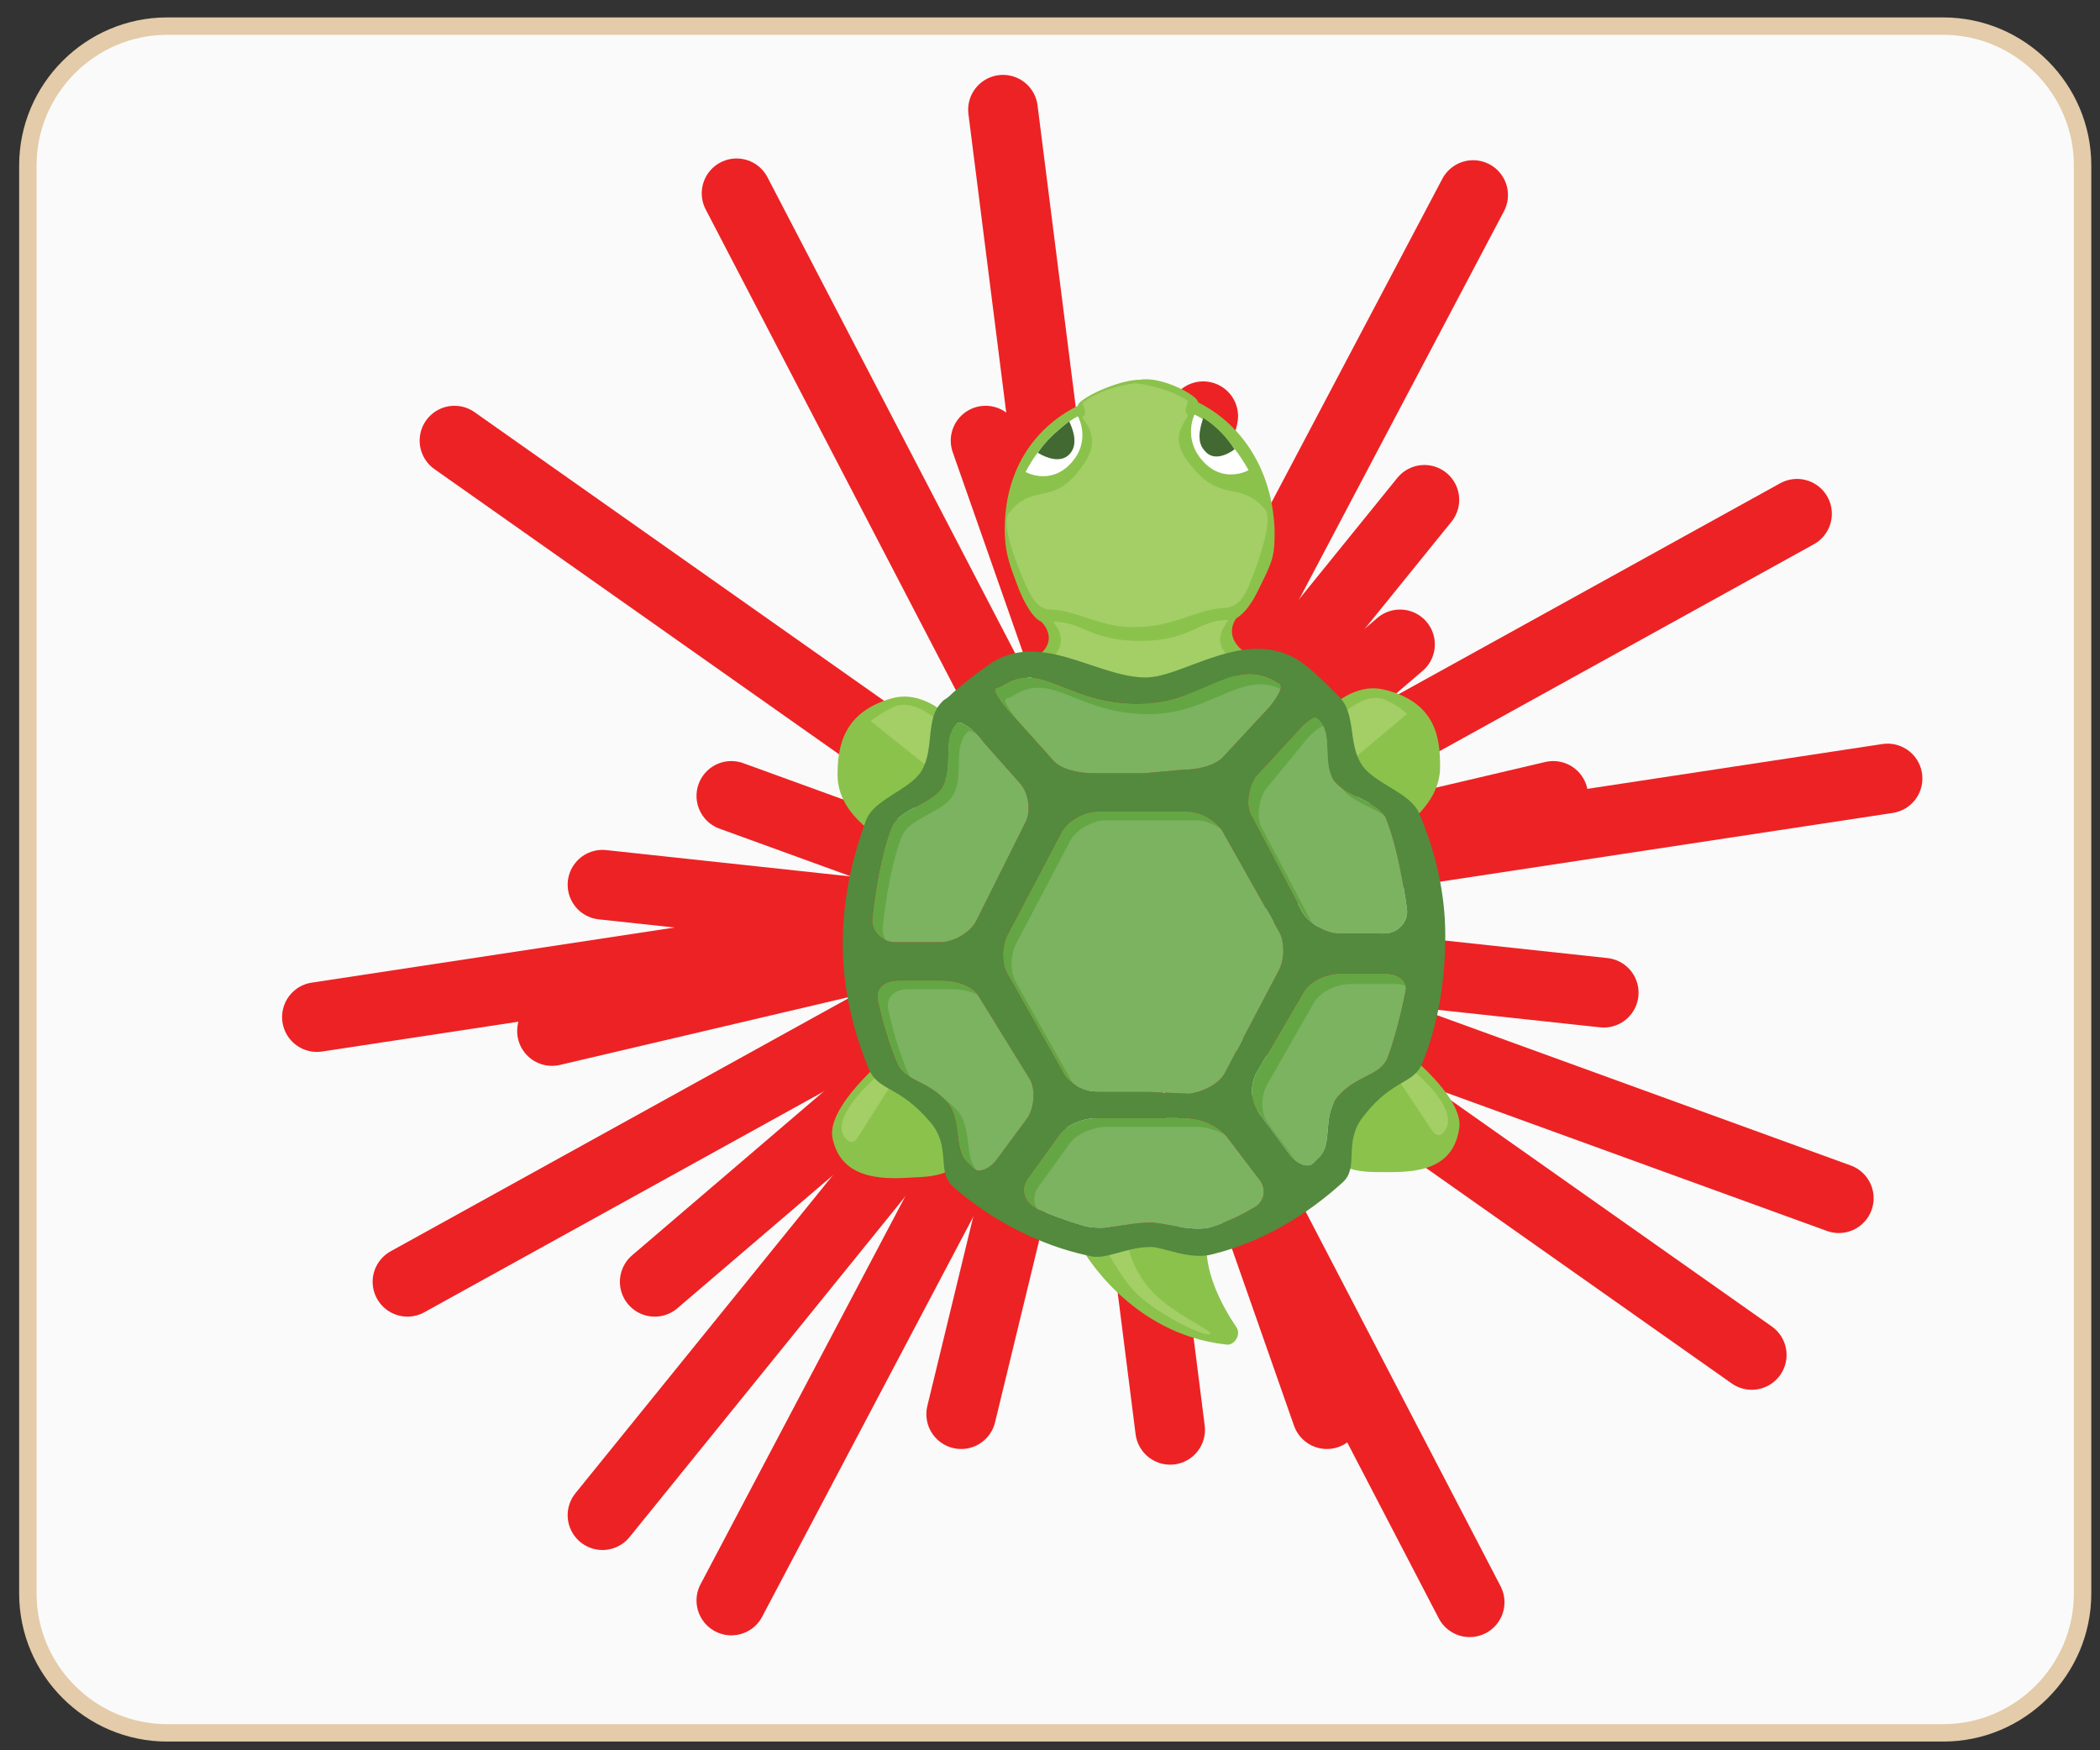 <?xml version="1.0" encoding="utf-8"?>
<!-- Generator: Adobe Illustrator 19.0.1, SVG Export Plug-In . SVG Version: 6.00 Build 0)  -->
<svg version="1.1" id="Layer_1" xmlns="http://www.w3.org/2000/svg" xmlns:xlink="http://www.w3.org/1999/xlink" x="0px" y="0px"
	 width="120.6px" height="100.5px" viewBox="-247.6 345.5 120.6 100.5" style="enable-background:new -247.6 345.5 120.6 100.5;"
	 xml:space="preserve">
<rect x="-247.6" y="345.5" width="120.6" height="100.5" fill="#333333" stroke="none"/>
<style type="text/css">
	.st0{fill:#FAFAFA;stroke:#E4CBA9;stroke-linecap:round;stroke-linejoin:round;stroke-miterlimit:10;}
	.st1{fill:none;stroke:#ED2224;stroke-width:4;stroke-linecap:round;stroke-linejoin:round;stroke-miterlimit:10;}
	.st2{fill:#8BC24C;}
	.st3{fill:#A3CF66;}
	.st4{fill:#64A644;}
	.st5{opacity:0.15;}
	.st6{fill:#FFFFFF;}
	.st7{fill:#538A3E;}
	.st8{fill:#426932;}
</style>
<g>
	<path class="st0" d="M-136,347c4.4,0,8,3.6,8,8v82c0,4.4-3.6,8-8,8h-102c-4.4,0-8-3.6-8-8v-82c0-4.4,3.6-8,8-8H-136L-136,347z"/>
	<line class="st1" x1="-190" y1="351.8" x2="-180.4" y2="427.6"/>
	<line class="st1" x1="-163" y1="356.7" x2="-205.6" y2="437.4"/>
	<line class="st1" x1="-167.2" y1="382.5" x2="-210" y2="419.1"/>
	<line class="st1" x1="-165.8" y1="374.2" x2="-213" y2="432.5"/>
	<line class="st1" x1="-144.4" y1="375" x2="-224.2" y2="419.1"/>
	<line class="st1" x1="-139.2" y1="390.2" x2="-229.4" y2="403.9"/>
	<line class="st1" x1="-213" y1="396.3" x2="-155.5" y2="402.5"/>
	<line class="st1" x1="-142" y1="414.3" x2="-205.6" y2="391.2"/>
	<line class="st1" x1="-147" y1="423.3" x2="-221.5" y2="370.8"/>
	<line class="st1" x1="-205.3" y1="356.6" x2="-163.2" y2="437.5"/>
	<line class="st1" x1="-171.4" y1="426.7" x2="-191" y2="370.8"/>
	<line class="st1" x1="-178.5" y1="369.4" x2="-192.4" y2="426.7"/>
	<line class="st1" x1="-158.4" y1="391.2" x2="-215.9" y2="404.7"/>
	<g id="Layer_3_2_">
		<g>
			<path class="st2" d="M-178.8,368.6L-178.8,368.6c2.6,1.3,4.3,4,4.4,7.4c0,1.5-0.1,1.7-1,3.5c0,0-0.5,1.1-1.2,1.5l0,0l0,0
				c0,0-0.9,1.1,0.7,2.1c1.3,0.8-3.8,2.6-6,2.8c-2.2-0.2-7.5-1.8-6.3-2.6c1.6-1,0.4-2.1,0.4-2.1l0,0c-0.7-0.3-1.3-1.9-1.3-1.9
				c-0.4-1.1-0.8-1.9-0.8-3.4c0-3.3,1.6-5.8,4.2-7.1l0,0c0-0.4,2.3-1.5,3.6-1.5C-180.9,367.1-178.8,368.2-178.8,368.6L-178.8,368.6z
				 M-191.2,388.9c0,0-2.4-4.1-5.2-3.3c-2.8,0.8-3.1,2.8-3.1,4.4c0,2.3,2.5,3.6,2.5,3.6C-195.5,391-191.2,388.9-191.2,388.9z
				 M-167.2,393.1c0,0,2.4-1.4,2.3-3.7c0-1.6-0.3-3.6-3.2-4.3c-2.8-0.7-5.1,3.5-5.1,3.5S-168.7,390.6-167.2,393.1z M-196.7,406.2
				c0,0-3.4,2.8-3.1,4.6c0.5,2.6,3.2,2.4,4.8,2.3c3.3-0.1,2.2-1.7,2.2-1.7S-195,408.6-196.7,406.2z M-170.8,411.1c0,0-1,1.7,2.3,1.7
				c1.6,0,4.3,0.2,4.7-2.5c0.3-1.8-3.2-4.5-3.2-4.5C-168.7,408.2-170.8,411.1-170.8,411.1z M-185.4,417.3c0,0,2.7,4.8,8.2,5.4
				c0.5,0.1,0.9-0.6,0.6-1c-1.9-2.8-1.7-4.6-1.7-4.6l-3.3-1.2L-185.4,417.3z"/>
			<path class="st3" d="M-187.4,380.5c-0.6-0.1-0.9-0.6-1.2-1.2c-1.3-2.9-1.3-4-1.1-4.3c1.5-1.9,2.6-0.3,4.3-2.8
				c1.3-1.8-0.3-2.7,0-2.8c0.3-0.2-0.1-0.7,0-0.8c1.2-0.9,3-1.1,3-1.1s1.8,0.2,3,1c0.1,0.1-0.3,0.6,0,0.8c0.2,0.2-1.3,1.1,0.1,2.8
				c1.8,2.4,2.9,0.9,4.4,2.7c0.2,0.4,0.2,1.4-1,4.4c-0.3,0.6-0.5,1-1.2,1.2c-1.7,0-3,1.1-5.2,1.1
				C-184.4,381.6-185.7,380.5-187.4,380.5z M-182.1,385.1c2.2,0.1,6.3-0.9,5.2-1.8c-1.4-1.1,0-2.2-0.2-2.2c-1.7,0-2.1,1.2-5,1.2
				c-2.9,0-3.3-1.1-5-1.1c-0.2-0.1,1.2,1-0.2,2.2C-188.5,384.5-184.3,385.3-182.1,385.1z M-193.1,390.5c0.8-0.9,1.5-1.3,1.5-1.3
				s-2.8-4-4.7-3.1c-0.6,0.3-0.9,0.5-1.3,0.8L-193.1,390.5z M-166.8,386.5c-0.3-0.3-0.6-0.5-1.2-0.8c-1.8-0.9-4.6,3.1-4.6,3.1
				s0.7,0.4,1.5,1.3L-166.8,386.5z M-196.3,407.6c-0.8-0.8,0,0.4-0.6-0.6c0,0-3.1,2.5-2.2,3.8c0.1,0.1,0.4,0.5,0.7,0.1L-196.3,407.6
				z M-165.3,410.5c0.4,0.4,0.6,0,0.7-0.1c0.9-1.4-2.3-3.8-2.3-3.8c-0.6,0.9,0.1-0.2-0.6,0.6L-165.3,410.5z M-182.5,419.6
				c1.1,1.2,4,2.7,4.4,2.5c0.3-0.1-2-1.1-3.2-2.3c-1.4-1.4-1.6-3.1-1.6-3.1l-1.3,0.3C-184.2,417-183.4,418.6-182.5,419.6z"/>
			<g id="shell">
				<g>
					<path class="st4" d="M-181.6,408.2h-2.9c-0.8,0-1.8-0.5-2.1-1.2l-3.1-5.5c-0.4-0.6-0.4-1.7,0-2.4l3-5.7
						c0.3-0.7,1.3-1.3,2.1-1.3h2.9h2.3c0.8,0,1.8,0.6,2.1,1.3l3.1,5.5c0.4,0.6,0.4,1.7,0,2.4l-3,5.7c-0.3,0.7-1.3,1.2-2.1,1.3
						L-181.6,408.2"/>
					<path class="st4" d="M-181.9,389.9h-2.9c-0.8,0-1.9-0.2-2.4-0.8l-2.6-2.9c-0.5-0.6-0.8-1.1-0.6-1.2c0,0,0.1,0,0.3-0.1
						c2.4-1.6,3.7,1.1,8.1,1c3.6-0.1,5.3-2.8,7.8-1.2c0.2,0.1,0.1,0.1,0.1,0.1c0.2,0.1-0.1,0.7-0.6,1.3l-2.6,2.8
						c-0.5,0.6-1.6,0.8-2.4,0.8L-181.9,389.9L-181.9,389.9z"/>
					<path class="st4" d="M-181.5,415.7c-1.5,0-2.5,0.5-3.8,0.2c-1.4-0.4-2.8-1-2.8-1c-0.7-0.4-0.9-1.1-0.5-1.7l1.8-2.5
						c0.4-0.6,1.4-1,2.2-1h2.9h2.2c0.8,0,1.8,0.4,2.3,1l1.9,2.5c0.5,0.6,0.3,1.4-0.4,1.7c0,0-1.1,0.7-2.5,1.1
						C-179.3,416.2-180.8,415.7-181.5,415.7z"/>
					<path class="st4" d="M-173.1,387.5c0.5-0.6,1-0.9,1.1-0.8c0,0,0,0,0.1,0.1c0.9,0.8,0.2,2.5,0.9,3.5c0.6,0.9,2.6,1.2,3,2.2
						c0.8,2,1.2,5.2,1.2,5.2c0.1,0.7-0.5,1.4-1.3,1.4h-2.6c-0.8,0-1.7-0.6-2.1-1.2l-2.9-5.5c-0.4-0.6-0.2-1.7,0.2-2.3L-173.1,387.5z
						"/>
					<path class="st4" d="M-189,390.5c0.5,0.6,0.6,1.6,0.3,2.2l-2.8,5.6c-0.3,0.7-1.3,1.3-2.1,1.3h-2.6c-0.8,0-1.4-0.7-1.3-1.4
						c0,0,0.3-3.2,1.1-5.2c0.4-1,2.4-1.4,2.9-2.3c0.7-1.1,0-2.7,0.8-3.6c0.1-0.1,0.1-0.1,0.1-0.1c0.1-0.1,0.7,0.2,1.2,0.8
						L-189,390.5z"/>
					<path class="st4" d="M-188.5,407.4c0.4,0.6,0.3,1.7-0.1,2.3l-1.7,2.3c-0.4,0.6-1.1,0.9-1.4,0.6c0,0,0,0-0.3-0.3
						c-0.9-0.8-0.3-2.4-1.2-3.5c-1.1-1.3-2.5-1.2-2.9-2.3c-0.7-1.6-1.1-3.6-1.1-3.6c-0.1-0.7,0.4-1.1,1.2-1.1h2.5
						c0.8,0,1.8,0.3,2.1,0.9L-188.5,407.4z"/>
					<path class="st4" d="M-172.7,402.4c0.4-0.6,1.3-1,2.1-1h2.5c0.8,0,1.4,0.4,1.2,1.1c0,0-0.4,2.1-1,3.7c-0.4,1.1-1.8,1-2.9,2.3
						c-0.9,1.2-0.2,2.7-1.1,3.5c-0.3,0.3-0.3,0.3-0.3,0.3c-0.3,0.3-1,0-1.4-0.6l-1.7-2.3c-0.5-0.6-0.5-1.5-0.2-2.2L-172.7,402.4z"/>
				</g>
				<g class="st5">
					<path class="st6" d="M-181.1,408.7h-2.9c-0.8,0-1.8-0.5-2.1-1.2l-3.1-5.5c-0.4-0.6-0.4-1.7,0-2.4l3-5.7
						c0.3-0.7,1.3-1.3,2.1-1.3h2.9h2.3c0.8,0,1.8,0.6,2.1,1.3l3.1,5.5c0.4,0.6,0.4,1.7,0,2.4l-3,5.7c-0.3,0.7-1.3,1.2-2.1,1.3
						L-181.1,408.7"/>
					<path class="st6" d="M-181.3,390.5h-2.9c-0.8,0-1.9-0.2-2.4-0.8l-2.6-2.9c-0.5-0.6-0.8-1.1-0.6-1.2c0,0,0.1,0,0.3-0.1
						c2.4-1.6,3.7,1.1,8.1,1c3.6-0.1,5.3-2.8,7.8-1.2c0.2,0.1,0.1,0.1,0.1,0.1c0.2,0.1-0.1,0.7-0.6,1.3l-2.6,2.8
						c-0.5,0.6-1.6,0.8-2.4,0.8L-181.3,390.5L-181.3,390.5z"/>
					<path class="st6" d="M-180.9,416.2c-1.5,0-2.5,0.5-3.8,0.2c-1.4-0.4-2.8-1-2.8-1c-0.7-0.4-0.9-1.1-0.5-1.7l1.8-2.5
						c0.4-0.6,1.4-1,2.2-1h2.9h2.2c0.8,0,1.8,0.4,2.3,1l1.9,2.5c0.5,0.6,0.3,1.4-0.4,1.7c0,0-1.1,0.7-2.5,1.1
						C-178.8,416.7-180.2,416.2-180.9,416.2z"/>
					<path class="st6" d="M-172.6,388c0.5-0.6,1-0.9,1.1-0.8c0,0,0,0,0.1,0.1c0.9,0.8,0.2,2.5,0.9,3.5c0.6,0.9,2.6,1.2,3,2.2
						c0.8,2,1.2,5.2,1.2,5.2c0.1,0.7-0.5,1.4-1.3,1.4h-2.6c-0.8,0-1.7-0.6-2.1-1.2l-2.8-5.3c-0.4-0.6-0.2-1.7,0.2-2.3L-172.6,388z"
						/>
					<path class="st6" d="M-188.4,391c0.5,0.6,0.6,1.6,0.3,2.2l-2.8,5.6c-0.3,0.7-1.3,1.3-2.1,1.3h-2.6c-0.8,0-1.4-0.7-1.3-1.4
						c0,0,0.3-3.2,1.1-5.2c0.4-1,2.4-1.4,2.9-2.3c0.7-1.1,0-2.7,0.8-3.6c0.1-0.1,0.1-0.1,0.1-0.1c0.1-0.1,0.7,0.2,1.2,0.8
						L-188.4,391z"/>
					<path class="st6" d="M-187.9,407.9c0.4,0.6,0.3,1.7-0.1,2.3l-1.7,2.3c-0.4,0.6-1.1,0.9-1.4,0.6c0,0,0,0-0.3-0.3
						c-0.9-0.8-0.3-2.4-1.2-3.5c-1.1-1.3-2.5-1.2-2.9-2.3c-0.7-1.6-1.1-3.6-1.1-3.6c-0.1-0.7,0.4-1.1,1.2-1.1h2.5
						c0.8,0,1.8,0.3,2.1,0.9L-187.9,407.9z"/>
					<path class="st6" d="M-172.1,403c0.4-0.6,1.3-1,2.1-1h2.5c0.8,0,1.4,0.4,1.2,1.1c0,0-0.4,2.1-1,3.8c-0.4,1.1-1.8,1-2.9,2.3
						c-0.9,1.2-0.2,2.7-1.1,3.5c-0.3,0.3-0.3,0.3-0.3,0.3c-0.3,0.3-1,0-1.4-0.6l-1.7-2.3c-0.5-0.6-0.5-1.5-0.2-2.2L-172.1,403z"/>
				</g>
				<path class="st7" d="M-181.5,417.1c0.7,0,2.3,0.8,3.6,0.4c2.8-0.7,5.3-2.2,7.4-4.1c1-0.9,0-2.3,1.2-3.8c1.7-2.2,2.9-1.8,3.4-3.1
					c0.9-2.2,1.3-4.7,1.3-7.3c0-2.5-0.6-4.9-1.5-7c-0.5-1.2-2.6-1.7-3.3-2.8c-0.8-1.2-0.3-2.9-1.3-3.9c-0.1-0.1-0.1-0.1-0.1-0.1
					c-0.1-0.1-0.3-0.3-0.4-0.4c-0.1-0.1-1.1-1.1-1.7-1.5c-3.1-2.1-6.7,0.9-8.9,0.9c-2.9,0-6.2-2.9-9.2-0.6c-0.6,0.4-1.8,1.4-1.9,1.5
					c-0.1,0.1-0.3,0.3-0.5,0.4c0,0,0,0-0.1,0.1c-1,1-0.4,2.7-1.2,4c-0.7,1.1-2.8,1.6-3.2,2.9c-0.8,2.2-1.3,4.5-1.3,7
					c0,2.6,0.6,5,1.5,7.2c0.6,1.3,1.7,0.9,3.5,3c1.3,1.5,0.3,2.9,1.4,3.8c2.2,1.9,4.9,3.3,7.7,3.9
					C-184.1,417.9-183,417.1-181.5,417.1z M-181.6,408.2h-2.9c-0.8,0-1.8-0.5-2.1-1.2l-3.1-5.5c-0.4-0.6-0.4-1.7,0-2.4l3-5.7
					c0.3-0.7,1.3-1.3,2.1-1.3h2.9h2.3c0.8,0,1.8,0.6,2.1,1.3l3.1,5.5c0.4,0.6,0.4,1.7,0,2.4l-3,5.7c-0.3,0.7-1.3,1.2-2.1,1.3
					L-181.6,408.2 M-181.9,389.9h-2.9c-0.8,0-1.9-0.2-2.4-0.8l-2.6-2.9c-0.5-0.6-0.8-1.1-0.6-1.2c0,0,0.1,0,0.3-0.1
					c2.4-1.6,3.7,1.1,8.1,1c3.6-0.1,5.3-2.8,7.8-1.2c0.2,0.1,0.1,0.1,0.1,0.1c0.2,0.1-0.1,0.7-0.6,1.3l-2.6,2.8
					c-0.5,0.6-1.6,0.8-2.4,0.8L-181.9,389.9L-181.9,389.9z M-181.5,415.7c-1.5,0-2.5,0.5-3.8,0.2c-1.4-0.4-2.8-1-2.8-1
					c-0.7-0.4-0.9-1.1-0.5-1.7l1.8-2.5c0.4-0.6,1.4-1,2.2-1h2.9h2.2c0.8,0,1.8,0.4,2.3,1l1.9,2.5c0.5,0.6,0.3,1.4-0.4,1.7
					c0,0-1.1,0.7-2.5,1.1C-179.3,416.2-180.8,415.7-181.5,415.7z M-173.1,387.5c0.5-0.6,1-0.9,1.1-0.8c0,0,0,0,0.1,0.1
					c0.9,0.8,0.2,2.5,0.9,3.5c0.6,0.9,2.6,1.2,3,2.2c0.8,2,1.2,5.2,1.2,5.2c0.1,0.7-0.5,1.4-1.3,1.4h-2.6c-0.8,0-1.7-0.6-2.1-1.2
					l-2.9-5.5c-0.4-0.6-0.2-1.7,0.2-2.3L-173.1,387.5z M-189,390.5c0.5,0.6,0.6,1.6,0.3,2.2l-2.8,5.6c-0.3,0.7-1.3,1.3-2.1,1.3h-2.6
					c-0.8,0-1.4-0.7-1.3-1.4c0,0,0.3-3.2,1.1-5.2c0.4-1,2.4-1.4,2.9-2.3c0.7-1.1,0-2.7,0.8-3.6c0.1-0.1,0.1-0.1,0.1-0.1
					c0.1-0.1,0.7,0.2,1.2,0.8L-189,390.5z M-188.5,407.4c0.4,0.6,0.3,1.7-0.1,2.3l-1.7,2.3c-0.4,0.6-1.1,0.9-1.4,0.6
					c0,0,0,0-0.3-0.3c-0.9-0.8-0.3-2.4-1.2-3.5c-1.1-1.3-2.5-1.2-2.9-2.3c-0.7-1.6-1.1-3.6-1.1-3.6c-0.1-0.7,0.4-1.1,1.2-1.1h2.5
					c0.8,0,1.8,0.3,2.1,0.9L-188.5,407.4z M-172.7,402.4c0.4-0.6,1.3-1,2.1-1h2.5c0.8,0,1.4,0.4,1.2,1.1c0,0-0.4,2.1-1,3.7
					c-0.4,1.1-1.8,1-2.9,2.3c-0.9,1.2-0.2,2.7-1.1,3.5c-0.3,0.3-0.3,0.3-0.3,0.3c-0.3,0.3-1,0-1.4-0.6l-1.7-2.3
					c-0.5-0.6-0.5-1.5-0.2-2.2L-172.7,402.4z"/>
			</g>
			<g id="eyes">
				<path id="eye_6_" class="st6" d="M-179,369.3c0,0-0.7,1.4,0.5,2.7s2.6,0.5,2.6,0.5S-177,370.3-179,369.3z"/>
				<path id="eye_7_" class="st6" d="M-185.7,369.4c0,0,0.8,1.4-0.4,2.7c-1.2,1.3-2.6,0.5-2.6,0.5S-187.7,370.5-185.7,369.4z"/>
				<path class="st8" d="M-186.2,371.6c0.5-0.5,0.3-1.3,0-1.9c-0.8,0.6-1.4,1.2-1.8,1.8C-187.5,371.8-186.7,372.1-186.2,371.6z"/>
				<path class="st8" d="M-178.4,371.4c-0.5-0.5-0.3-1.3-0.1-1.9c0.8,0.5,1.4,1.2,1.8,1.8C-177.1,371.6-177.9,372-178.4,371.4z"/>
			</g>
		</g>
	</g>
</g>
</svg>

